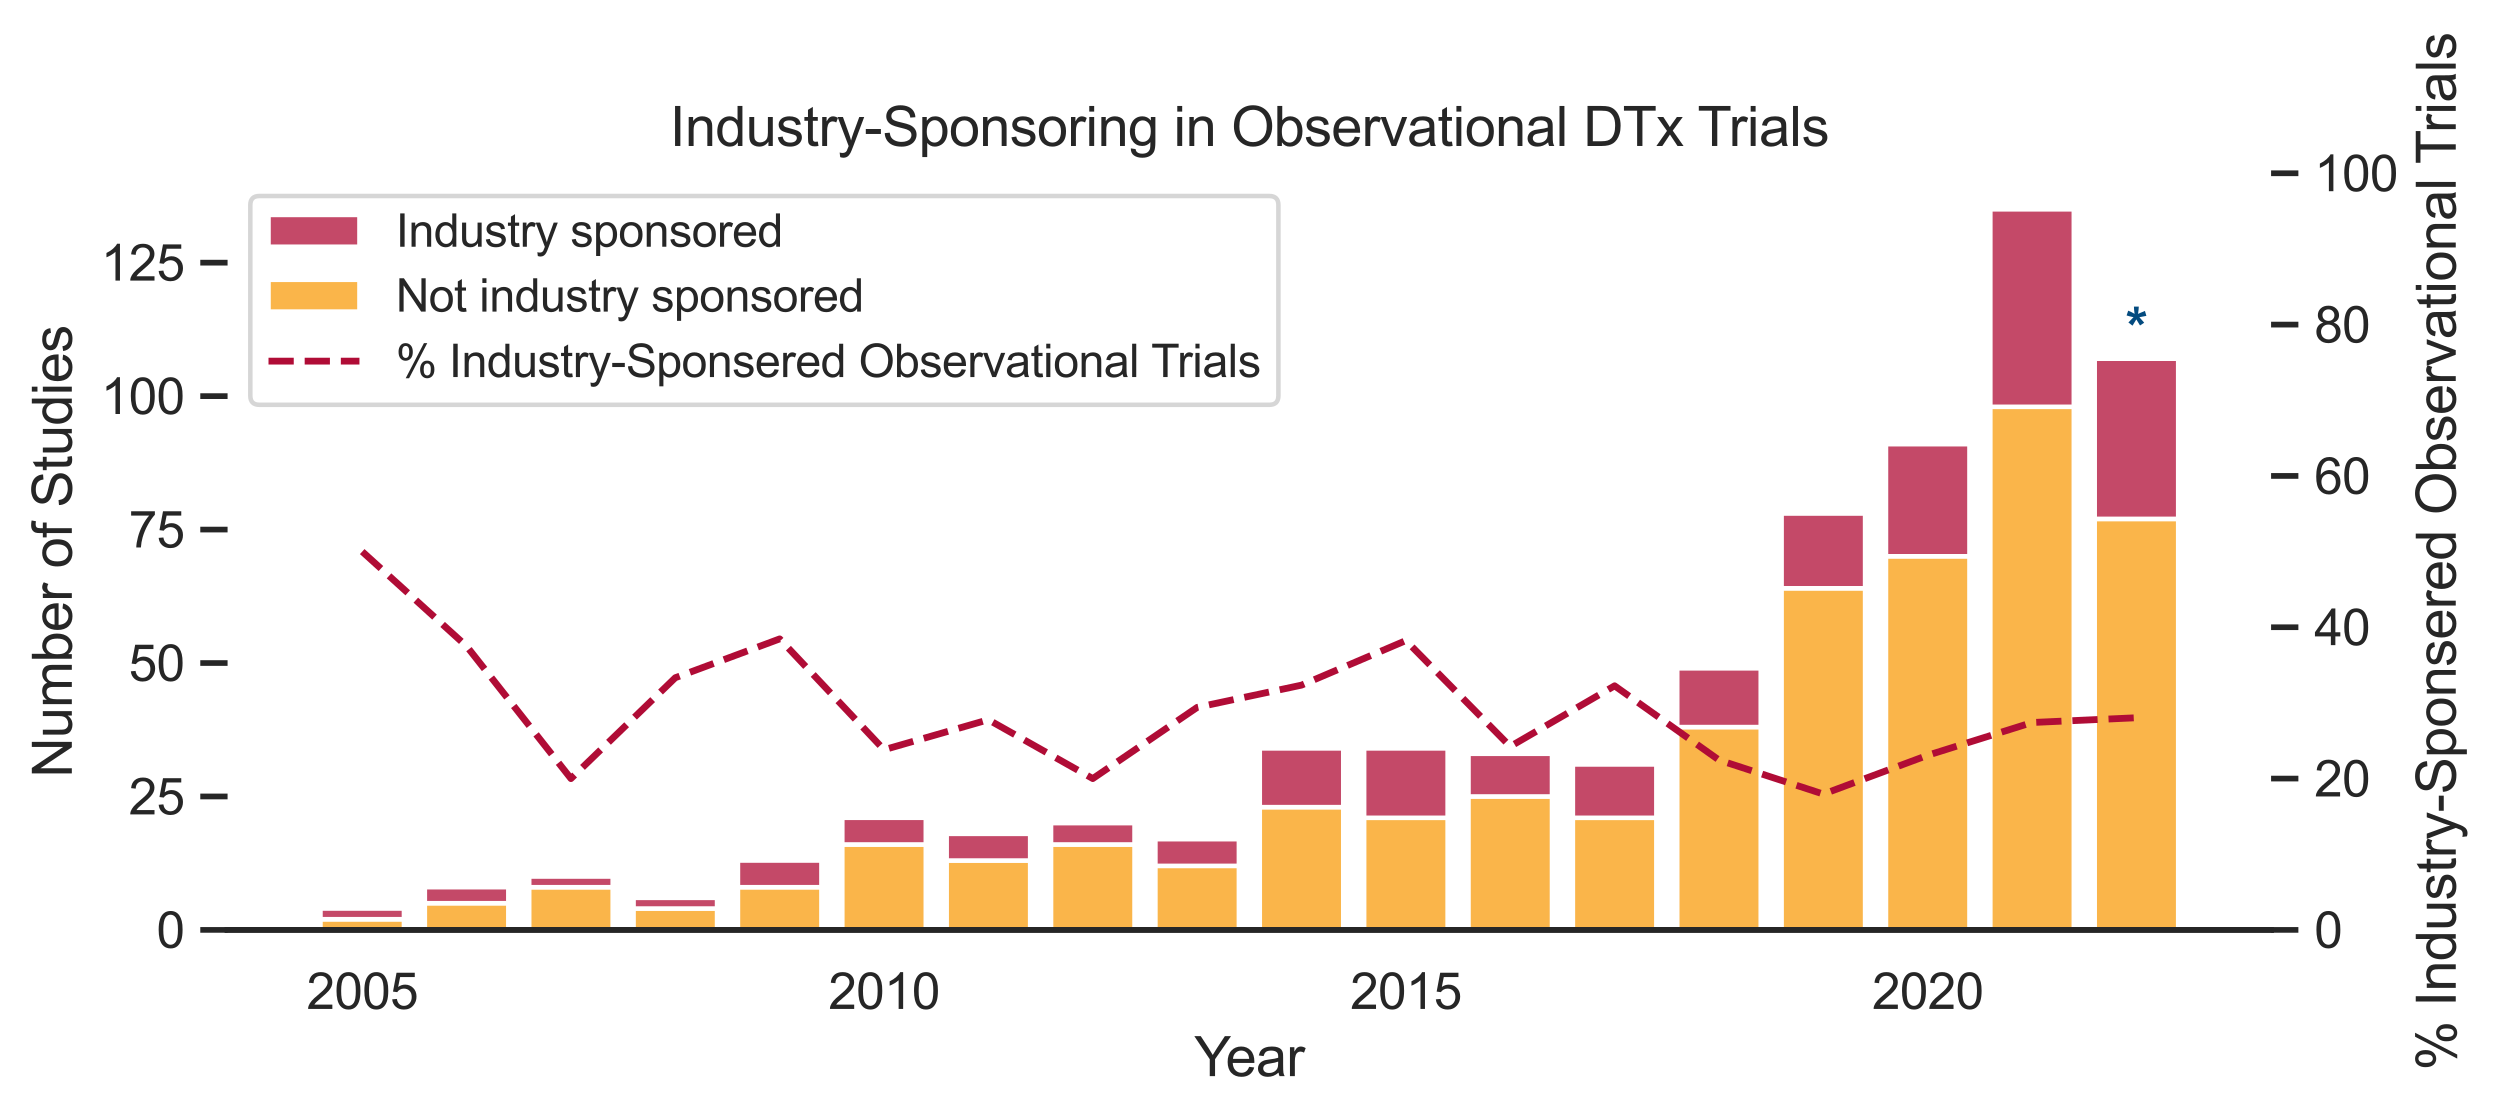 <?xml version="1.0" encoding="utf-8" standalone="no"?>
<!DOCTYPE svg PUBLIC "-//W3C//DTD SVG 1.1//EN"
  "http://www.w3.org/Graphics/SVG/1.1/DTD/svg11.dtd">
<svg xmlns:xlink="http://www.w3.org/1999/xlink" width="549.535pt" height="246.141pt" viewBox="0 0 549.535 246.141" xmlns="http://www.w3.org/2000/svg" version="1.1">
 <defs>
  <style type="text/css">*{stroke-linejoin: round; stroke-linecap: butt}</style>
 </defs>
 <g id="figure_1">
  <g id="patch_1">
   <path d="M 0 246.141 
L 549.535 246.141 
L 549.535 0 
L 0 0 
z
" style="fill: #ffffff"/>
  </g>
  <g id="axes_1">
   <g id="patch_2">
    <path d="M 50.025 204.407 
L 499.215 204.407 
L 499.215 38.087 
L 50.025 38.087 
z
" style="fill: #ffffff"/>
   </g>
   <g id="matplotlib.axis_1">
    <g id="xtick_1">
     <g id="text_1">
      <!-- 2005 -->
      <g style="fill: #262626" transform="translate(67.386 221.78)scale(0.11 -0.11)">
       <defs>
        <path id="ArialMT-32" d="M 3222 541 
L 3222 0 
L 194 0 
Q 188 203 259 391 
Q 375 700 629 1000 
Q 884 1300 1366 1694 
Q 2113 2306 2375 2664 
Q 2638 3022 2638 3341 
Q 2638 3675 2398 3904 
Q 2159 4134 1775 4134 
Q 1369 4134 1125 3890 
Q 881 3647 878 3216 
L 300 3275 
Q 359 3922 746 4261 
Q 1134 4600 1788 4600 
Q 2447 4600 2831 4234 
Q 3216 3869 3216 3328 
Q 3216 3053 3103 2787 
Q 2991 2522 2730 2228 
Q 2469 1934 1863 1422 
Q 1356 997 1212 845 
Q 1069 694 975 541 
L 3222 541 
z
" transform="scale(0.016)"/>
        <path id="ArialMT-30" d="M 266 2259 
Q 266 3072 433 3567 
Q 600 4063 929 4331 
Q 1259 4600 1759 4600 
Q 2128 4600 2406 4451 
Q 2684 4303 2865 4023 
Q 3047 3744 3150 3342 
Q 3253 2941 3253 2259 
Q 3253 1453 3087 958 
Q 2922 463 2592 192 
Q 2263 -78 1759 -78 
Q 1097 -78 719 397 
Q 266 969 266 2259 
z
M 844 2259 
Q 844 1131 1108 757 
Q 1372 384 1759 384 
Q 2147 384 2411 759 
Q 2675 1134 2675 2259 
Q 2675 3391 2411 3762 
Q 2147 4134 1753 4134 
Q 1366 4134 1134 3806 
Q 844 3388 844 2259 
z
" transform="scale(0.016)"/>
        <path id="ArialMT-35" d="M 266 1200 
L 856 1250 
Q 922 819 1161 601 
Q 1400 384 1738 384 
Q 2144 384 2425 690 
Q 2706 997 2706 1503 
Q 2706 1984 2436 2262 
Q 2166 2541 1728 2541 
Q 1456 2541 1237 2417 
Q 1019 2294 894 2097 
L 366 2166 
L 809 4519 
L 3088 4519 
L 3088 3981 
L 1259 3981 
L 1013 2750 
Q 1425 3038 1878 3038 
Q 2478 3038 2890 2622 
Q 3303 2206 3303 1553 
Q 3303 931 2941 478 
Q 2500 -78 1738 -78 
Q 1113 -78 717 272 
Q 322 622 266 1200 
z
" transform="scale(0.016)"/>
       </defs>
       <use xlink:href="#ArialMT-32"/>
       <use xlink:href="#ArialMT-30" x="55.615"/>
       <use xlink:href="#ArialMT-30" x="111.23"/>
       <use xlink:href="#ArialMT-35" x="166.846"/>
      </g>
     </g>
    </g>
    <g id="xtick_2">
     <g id="text_2">
      <!-- 2010 -->
      <g style="fill: #262626" transform="translate(182.092 221.78)scale(0.11 -0.11)">
       <defs>
        <path id="ArialMT-31" d="M 2384 0 
L 1822 0 
L 1822 3584 
Q 1619 3391 1289 3197 
Q 959 3003 697 2906 
L 697 3450 
Q 1169 3672 1522 3987 
Q 1875 4303 2022 4600 
L 2384 4600 
L 2384 0 
z
" transform="scale(0.016)"/>
       </defs>
       <use xlink:href="#ArialMT-32"/>
       <use xlink:href="#ArialMT-30" x="55.615"/>
       <use xlink:href="#ArialMT-31" x="111.23"/>
       <use xlink:href="#ArialMT-30" x="166.846"/>
      </g>
     </g>
    </g>
    <g id="xtick_3">
     <g id="text_3">
      <!-- 2015 -->
      <g style="fill: #262626" transform="translate(296.798 221.78)scale(0.11 -0.11)">
       <use xlink:href="#ArialMT-32"/>
       <use xlink:href="#ArialMT-30" x="55.615"/>
       <use xlink:href="#ArialMT-31" x="111.23"/>
       <use xlink:href="#ArialMT-35" x="166.846"/>
      </g>
     </g>
    </g>
    <g id="xtick_4">
     <g id="text_4">
      <!-- 2020 -->
      <g style="fill: #262626" transform="translate(411.505 221.78)scale(0.11 -0.11)">
       <use xlink:href="#ArialMT-32"/>
       <use xlink:href="#ArialMT-30" x="55.615"/>
       <use xlink:href="#ArialMT-32" x="111.23"/>
       <use xlink:href="#ArialMT-30" x="166.846"/>
      </g>
     </g>
    </g>
    <g id="text_5">
     <!-- Year -->
     <g style="fill: #262626" transform="translate(262.495 236.556)scale(0.12 -0.12)">
      <defs>
       <path id="ArialMT-59" d="M 1784 0 
L 1784 1941 
L 19 4581 
L 756 4581 
L 1659 3200 
Q 1909 2813 2125 2425 
Q 2331 2784 2625 3234 
L 3513 4581 
L 4219 4581 
L 2391 1941 
L 2391 0 
L 1784 0 
z
" transform="scale(0.016)"/>
       <path id="ArialMT-65" d="M 2694 1069 
L 3275 997 
Q 3138 488 2766 206 
Q 2394 -75 1816 -75 
Q 1088 -75 661 373 
Q 234 822 234 1631 
Q 234 2469 665 2931 
Q 1097 3394 1784 3394 
Q 2450 3394 2872 2941 
Q 3294 2488 3294 1666 
Q 3294 1616 3291 1516 
L 816 1516 
Q 847 969 1125 678 
Q 1403 388 1819 388 
Q 2128 388 2347 550 
Q 2566 713 2694 1069 
z
M 847 1978 
L 2700 1978 
Q 2663 2397 2488 2606 
Q 2219 2931 1791 2931 
Q 1403 2931 1139 2672 
Q 875 2413 847 1978 
z
" transform="scale(0.016)"/>
       <path id="ArialMT-61" d="M 2588 409 
Q 2275 144 1986 34 
Q 1697 -75 1366 -75 
Q 819 -75 525 192 
Q 231 459 231 875 
Q 231 1119 342 1320 
Q 453 1522 633 1644 
Q 813 1766 1038 1828 
Q 1203 1872 1538 1913 
Q 2219 1994 2541 2106 
Q 2544 2222 2544 2253 
Q 2544 2597 2384 2738 
Q 2169 2928 1744 2928 
Q 1347 2928 1158 2789 
Q 969 2650 878 2297 
L 328 2372 
Q 403 2725 575 2942 
Q 747 3159 1072 3276 
Q 1397 3394 1825 3394 
Q 2250 3394 2515 3294 
Q 2781 3194 2906 3042 
Q 3031 2891 3081 2659 
Q 3109 2516 3109 2141 
L 3109 1391 
Q 3109 606 3145 398 
Q 3181 191 3288 0 
L 2700 0 
Q 2613 175 2588 409 
z
M 2541 1666 
Q 2234 1541 1622 1453 
Q 1275 1403 1131 1340 
Q 988 1278 909 1158 
Q 831 1038 831 891 
Q 831 666 1001 516 
Q 1172 366 1500 366 
Q 1825 366 2078 508 
Q 2331 650 2450 897 
Q 2541 1088 2541 1459 
L 2541 1666 
z
" transform="scale(0.016)"/>
       <path id="ArialMT-72" d="M 416 0 
L 416 3319 
L 922 3319 
L 922 2816 
Q 1116 3169 1280 3281 
Q 1444 3394 1641 3394 
Q 1925 3394 2219 3213 
L 2025 2691 
Q 1819 2813 1613 2813 
Q 1428 2813 1281 2702 
Q 1134 2591 1072 2394 
Q 978 2094 978 1738 
L 978 0 
L 416 0 
z
" transform="scale(0.016)"/>
      </defs>
      <use xlink:href="#ArialMT-59"/>
      <use xlink:href="#ArialMT-65" x="57.574"/>
      <use xlink:href="#ArialMT-61" x="113.189"/>
      <use xlink:href="#ArialMT-72" x="168.805"/>
     </g>
    </g>
   </g>
   <g id="matplotlib.axis_2">
    <g id="ytick_1">
     <g id="line2d_1">
      <defs>
       <path id="m8c91e33267" d="M 0 0 
L -6 0 
" style="stroke: #262626; stroke-width: 1.25"/>
      </defs>
      <g>
       <use xlink:href="#m8c91e33267" x="50.025" y="204.407" style="fill: #262626; stroke: #262626; stroke-width: 1.25"/>
      </g>
     </g>
     <g id="text_6">
      <!-- 0 -->
      <g style="fill: #262626" transform="translate(34.408 208.344)scale(0.11 -0.11)">
       <use xlink:href="#ArialMT-30"/>
      </g>
     </g>
    </g>
    <g id="ytick_2">
     <g id="line2d_2">
      <g>
       <use xlink:href="#m8c91e33267" x="50.025" y="175.074" style="fill: #262626; stroke: #262626; stroke-width: 1.25"/>
      </g>
     </g>
     <g id="text_7">
      <!-- 25 -->
      <g style="fill: #262626" transform="translate(28.291 179.01)scale(0.11 -0.11)">
       <use xlink:href="#ArialMT-32"/>
       <use xlink:href="#ArialMT-35" x="55.615"/>
      </g>
     </g>
    </g>
    <g id="ytick_3">
     <g id="line2d_3">
      <g>
       <use xlink:href="#m8c91e33267" x="50.025" y="145.74" style="fill: #262626; stroke: #262626; stroke-width: 1.25"/>
      </g>
     </g>
     <g id="text_8">
      <!-- 50 -->
      <g style="fill: #262626" transform="translate(28.291 149.677)scale(0.11 -0.11)">
       <use xlink:href="#ArialMT-35"/>
       <use xlink:href="#ArialMT-30" x="55.615"/>
      </g>
     </g>
    </g>
    <g id="ytick_4">
     <g id="line2d_4">
      <g>
       <use xlink:href="#m8c91e33267" x="50.025" y="116.407" style="fill: #262626; stroke: #262626; stroke-width: 1.25"/>
      </g>
     </g>
     <g id="text_9">
      <!-- 75 -->
      <g style="fill: #262626" transform="translate(28.291 120.344)scale(0.11 -0.11)">
       <defs>
        <path id="ArialMT-37" d="M 303 3981 
L 303 4522 
L 3269 4522 
L 3269 4084 
Q 2831 3619 2401 2847 
Q 1972 2075 1738 1259 
Q 1569 684 1522 0 
L 944 0 
Q 953 541 1156 1306 
Q 1359 2072 1739 2783 
Q 2119 3494 2547 3981 
L 303 3981 
z
" transform="scale(0.016)"/>
       </defs>
       <use xlink:href="#ArialMT-37"/>
       <use xlink:href="#ArialMT-35" x="55.615"/>
      </g>
     </g>
    </g>
    <g id="ytick_5">
     <g id="line2d_5">
      <g>
       <use xlink:href="#m8c91e33267" x="50.025" y="87.074" style="fill: #262626; stroke: #262626; stroke-width: 1.25"/>
      </g>
     </g>
     <g id="text_10">
      <!-- 100 -->
      <g style="fill: #262626" transform="translate(22.174 91.01)scale(0.11 -0.11)">
       <use xlink:href="#ArialMT-31"/>
       <use xlink:href="#ArialMT-30" x="55.615"/>
       <use xlink:href="#ArialMT-30" x="111.23"/>
      </g>
     </g>
    </g>
    <g id="ytick_6">
     <g id="line2d_6">
      <g>
       <use xlink:href="#m8c91e33267" x="50.025" y="57.74" style="fill: #262626; stroke: #262626; stroke-width: 1.25"/>
      </g>
     </g>
     <g id="text_11">
      <!-- 125 -->
      <g style="fill: #262626" transform="translate(22.174 61.677)scale(0.11 -0.11)">
       <use xlink:href="#ArialMT-31"/>
       <use xlink:href="#ArialMT-32" x="55.615"/>
       <use xlink:href="#ArialMT-35" x="111.23"/>
      </g>
     </g>
    </g>
    <g id="text_12">
     <!-- Number of Studies -->
     <g style="fill: #262626" transform="translate(15.789 170.934)rotate(-90)scale(0.12 -0.12)">
      <defs>
       <path id="ArialMT-4e" d="M 488 0 
L 488 4581 
L 1109 4581 
L 3516 984 
L 3516 4581 
L 4097 4581 
L 4097 0 
L 3475 0 
L 1069 3600 
L 1069 0 
L 488 0 
z
" transform="scale(0.016)"/>
       <path id="ArialMT-75" d="M 2597 0 
L 2597 488 
Q 2209 -75 1544 -75 
Q 1250 -75 995 37 
Q 741 150 617 320 
Q 494 491 444 738 
Q 409 903 409 1263 
L 409 3319 
L 972 3319 
L 972 1478 
Q 972 1038 1006 884 
Q 1059 663 1231 536 
Q 1403 409 1656 409 
Q 1909 409 2131 539 
Q 2353 669 2445 892 
Q 2538 1116 2538 1541 
L 2538 3319 
L 3100 3319 
L 3100 0 
L 2597 0 
z
" transform="scale(0.016)"/>
       <path id="ArialMT-6d" d="M 422 0 
L 422 3319 
L 925 3319 
L 925 2853 
Q 1081 3097 1340 3245 
Q 1600 3394 1931 3394 
Q 2300 3394 2536 3241 
Q 2772 3088 2869 2813 
Q 3263 3394 3894 3394 
Q 4388 3394 4653 3120 
Q 4919 2847 4919 2278 
L 4919 0 
L 4359 0 
L 4359 2091 
Q 4359 2428 4304 2576 
Q 4250 2725 4106 2815 
Q 3963 2906 3769 2906 
Q 3419 2906 3187 2673 
Q 2956 2441 2956 1928 
L 2956 0 
L 2394 0 
L 2394 2156 
Q 2394 2531 2256 2718 
Q 2119 2906 1806 2906 
Q 1569 2906 1367 2781 
Q 1166 2656 1075 2415 
Q 984 2175 984 1722 
L 984 0 
L 422 0 
z
" transform="scale(0.016)"/>
       <path id="ArialMT-62" d="M 941 0 
L 419 0 
L 419 4581 
L 981 4581 
L 981 2947 
Q 1338 3394 1891 3394 
Q 2197 3394 2470 3270 
Q 2744 3147 2920 2923 
Q 3097 2700 3197 2384 
Q 3297 2069 3297 1709 
Q 3297 856 2875 390 
Q 2453 -75 1863 -75 
Q 1275 -75 941 416 
L 941 0 
z
M 934 1684 
Q 934 1088 1097 822 
Q 1363 388 1816 388 
Q 2184 388 2453 708 
Q 2722 1028 2722 1663 
Q 2722 2313 2464 2622 
Q 2206 2931 1841 2931 
Q 1472 2931 1203 2611 
Q 934 2291 934 1684 
z
" transform="scale(0.016)"/>
       <path id="ArialMT-20" transform="scale(0.016)"/>
       <path id="ArialMT-6f" d="M 213 1659 
Q 213 2581 725 3025 
Q 1153 3394 1769 3394 
Q 2453 3394 2887 2945 
Q 3322 2497 3322 1706 
Q 3322 1066 3130 698 
Q 2938 331 2570 128 
Q 2203 -75 1769 -75 
Q 1072 -75 642 372 
Q 213 819 213 1659 
z
M 791 1659 
Q 791 1022 1069 705 
Q 1347 388 1769 388 
Q 2188 388 2466 706 
Q 2744 1025 2744 1678 
Q 2744 2294 2464 2611 
Q 2184 2928 1769 2928 
Q 1347 2928 1069 2612 
Q 791 2297 791 1659 
z
" transform="scale(0.016)"/>
       <path id="ArialMT-66" d="M 556 0 
L 556 2881 
L 59 2881 
L 59 3319 
L 556 3319 
L 556 3672 
Q 556 4006 616 4169 
Q 697 4388 901 4523 
Q 1106 4659 1475 4659 
Q 1713 4659 2000 4603 
L 1916 4113 
Q 1741 4144 1584 4144 
Q 1328 4144 1222 4034 
Q 1116 3925 1116 3625 
L 1116 3319 
L 1763 3319 
L 1763 2881 
L 1116 2881 
L 1116 0 
L 556 0 
z
" transform="scale(0.016)"/>
       <path id="ArialMT-53" d="M 288 1472 
L 859 1522 
Q 900 1178 1048 958 
Q 1197 738 1509 602 
Q 1822 466 2213 466 
Q 2559 466 2825 569 
Q 3091 672 3220 851 
Q 3350 1031 3350 1244 
Q 3350 1459 3225 1620 
Q 3100 1781 2813 1891 
Q 2628 1963 1997 2114 
Q 1366 2266 1113 2400 
Q 784 2572 623 2826 
Q 463 3081 463 3397 
Q 463 3744 659 4045 
Q 856 4347 1234 4503 
Q 1613 4659 2075 4659 
Q 2584 4659 2973 4495 
Q 3363 4331 3572 4012 
Q 3781 3694 3797 3291 
L 3216 3247 
Q 3169 3681 2898 3903 
Q 2628 4125 2100 4125 
Q 1550 4125 1298 3923 
Q 1047 3722 1047 3438 
Q 1047 3191 1225 3031 
Q 1400 2872 2139 2705 
Q 2878 2538 3153 2413 
Q 3553 2228 3743 1945 
Q 3934 1663 3934 1294 
Q 3934 928 3725 604 
Q 3516 281 3123 101 
Q 2731 -78 2241 -78 
Q 1619 -78 1198 103 
Q 778 284 539 648 
Q 300 1013 288 1472 
z
" transform="scale(0.016)"/>
       <path id="ArialMT-74" d="M 1650 503 
L 1731 6 
Q 1494 -44 1306 -44 
Q 1000 -44 831 53 
Q 663 150 594 308 
Q 525 466 525 972 
L 525 2881 
L 113 2881 
L 113 3319 
L 525 3319 
L 525 4141 
L 1084 4478 
L 1084 3319 
L 1650 3319 
L 1650 2881 
L 1084 2881 
L 1084 941 
Q 1084 700 1114 631 
Q 1144 563 1211 522 
Q 1278 481 1403 481 
Q 1497 481 1650 503 
z
" transform="scale(0.016)"/>
       <path id="ArialMT-64" d="M 2575 0 
L 2575 419 
Q 2259 -75 1647 -75 
Q 1250 -75 917 144 
Q 584 363 401 755 
Q 219 1147 219 1656 
Q 219 2153 384 2558 
Q 550 2963 881 3178 
Q 1213 3394 1622 3394 
Q 1922 3394 2156 3267 
Q 2391 3141 2538 2938 
L 2538 4581 
L 3097 4581 
L 3097 0 
L 2575 0 
z
M 797 1656 
Q 797 1019 1065 703 
Q 1334 388 1700 388 
Q 2069 388 2326 689 
Q 2584 991 2584 1609 
Q 2584 2291 2321 2609 
Q 2059 2928 1675 2928 
Q 1300 2928 1048 2622 
Q 797 2316 797 1656 
z
" transform="scale(0.016)"/>
       <path id="ArialMT-69" d="M 425 3934 
L 425 4581 
L 988 4581 
L 988 3934 
L 425 3934 
z
M 425 0 
L 425 3319 
L 988 3319 
L 988 0 
L 425 0 
z
" transform="scale(0.016)"/>
       <path id="ArialMT-73" d="M 197 991 
L 753 1078 
Q 800 744 1014 566 
Q 1228 388 1613 388 
Q 2000 388 2187 545 
Q 2375 703 2375 916 
Q 2375 1106 2209 1216 
Q 2094 1291 1634 1406 
Q 1016 1563 777 1677 
Q 538 1791 414 1992 
Q 291 2194 291 2438 
Q 291 2659 392 2848 
Q 494 3038 669 3163 
Q 800 3259 1026 3326 
Q 1253 3394 1513 3394 
Q 1903 3394 2198 3281 
Q 2494 3169 2634 2976 
Q 2775 2784 2828 2463 
L 2278 2388 
Q 2241 2644 2061 2787 
Q 1881 2931 1553 2931 
Q 1166 2931 1000 2803 
Q 834 2675 834 2503 
Q 834 2394 903 2306 
Q 972 2216 1119 2156 
Q 1203 2125 1616 2013 
Q 2213 1853 2448 1751 
Q 2684 1650 2818 1456 
Q 2953 1263 2953 975 
Q 2953 694 2789 445 
Q 2625 197 2315 61 
Q 2006 -75 1616 -75 
Q 969 -75 630 194 
Q 291 463 197 991 
z
" transform="scale(0.016)"/>
      </defs>
      <use xlink:href="#ArialMT-4e"/>
      <use xlink:href="#ArialMT-75" x="72.217"/>
      <use xlink:href="#ArialMT-6d" x="127.832"/>
      <use xlink:href="#ArialMT-62" x="211.133"/>
      <use xlink:href="#ArialMT-65" x="266.748"/>
      <use xlink:href="#ArialMT-72" x="322.363"/>
      <use xlink:href="#ArialMT-20" x="355.664"/>
      <use xlink:href="#ArialMT-6f" x="383.447"/>
      <use xlink:href="#ArialMT-66" x="439.062"/>
      <use xlink:href="#ArialMT-20" x="466.846"/>
      <use xlink:href="#ArialMT-53" x="494.629"/>
      <use xlink:href="#ArialMT-74" x="561.328"/>
      <use xlink:href="#ArialMT-75" x="589.111"/>
      <use xlink:href="#ArialMT-64" x="644.727"/>
      <use xlink:href="#ArialMT-69" x="700.342"/>
      <use xlink:href="#ArialMT-65" x="722.559"/>
      <use xlink:href="#ArialMT-73" x="778.174"/>
     </g>
    </g>
   </g>
   <g id="patch_3">
    <path d="M 70.443 204.407 
L 88.796 204.407 
L 88.796 202.06 
L 70.443 202.06 
z
" clip-path="url(#pe05dbc0db7)" style="fill: #f89c0e; fill-opacity: 0.75; stroke: #ffffff; stroke-linejoin: miter"/>
   </g>
   <g id="patch_4">
    <path d="M 93.384 204.407 
L 111.737 204.407 
L 111.737 198.54 
L 93.384 198.54 
z
" clip-path="url(#pe05dbc0db7)" style="fill: #f89c0e; fill-opacity: 0.75; stroke: #ffffff; stroke-linejoin: miter"/>
   </g>
   <g id="patch_5">
    <path d="M 116.326 204.407 
L 134.679 204.407 
L 134.679 195.02 
L 116.326 195.02 
z
" clip-path="url(#pe05dbc0db7)" style="fill: #f89c0e; fill-opacity: 0.75; stroke: #ffffff; stroke-linejoin: miter"/>
   </g>
   <g id="patch_6">
    <path d="M 139.267 204.407 
L 157.62 204.407 
L 157.62 199.714 
L 139.267 199.714 
z
" clip-path="url(#pe05dbc0db7)" style="fill: #f89c0e; fill-opacity: 0.75; stroke: #ffffff; stroke-linejoin: miter"/>
   </g>
   <g id="patch_7">
    <path d="M 162.208 204.407 
L 180.561 204.407 
L 180.561 195.02 
L 162.208 195.02 
z
" clip-path="url(#pe05dbc0db7)" style="fill: #f89c0e; fill-opacity: 0.75; stroke: #ffffff; stroke-linejoin: miter"/>
   </g>
   <g id="patch_8">
    <path d="M 185.15 204.407 
L 203.503 204.407 
L 203.503 185.634 
L 185.15 185.634 
z
" clip-path="url(#pe05dbc0db7)" style="fill: #f89c0e; fill-opacity: 0.75; stroke: #ffffff; stroke-linejoin: miter"/>
   </g>
   <g id="patch_9">
    <path d="M 208.091 204.407 
L 226.444 204.407 
L 226.444 189.154 
L 208.091 189.154 
z
" clip-path="url(#pe05dbc0db7)" style="fill: #f89c0e; fill-opacity: 0.75; stroke: #ffffff; stroke-linejoin: miter"/>
   </g>
   <g id="patch_10">
    <path d="M 231.032 204.407 
L 249.385 204.407 
L 249.385 185.634 
L 231.032 185.634 
z
" clip-path="url(#pe05dbc0db7)" style="fill: #f89c0e; fill-opacity: 0.75; stroke: #ffffff; stroke-linejoin: miter"/>
   </g>
   <g id="patch_11">
    <path d="M 253.973 204.407 
L 272.326 204.407 
L 272.326 190.327 
L 253.973 190.327 
z
" clip-path="url(#pe05dbc0db7)" style="fill: #f89c0e; fill-opacity: 0.75; stroke: #ffffff; stroke-linejoin: miter"/>
   </g>
   <g id="patch_12">
    <path d="M 276.915 204.407 
L 295.268 204.407 
L 295.268 177.42 
L 276.915 177.42 
z
" clip-path="url(#pe05dbc0db7)" style="fill: #f89c0e; fill-opacity: 0.75; stroke: #ffffff; stroke-linejoin: miter"/>
   </g>
   <g id="patch_13">
    <path d="M 299.856 204.407 
L 318.209 204.407 
L 318.209 179.767 
L 299.856 179.767 
z
" clip-path="url(#pe05dbc0db7)" style="fill: #f89c0e; fill-opacity: 0.75; stroke: #ffffff; stroke-linejoin: miter"/>
   </g>
   <g id="patch_14">
    <path d="M 322.797 204.407 
L 341.15 204.407 
L 341.15 175.074 
L 322.797 175.074 
z
" clip-path="url(#pe05dbc0db7)" style="fill: #f89c0e; fill-opacity: 0.75; stroke: #ffffff; stroke-linejoin: miter"/>
   </g>
   <g id="patch_15">
    <path d="M 345.738 204.407 
L 364.091 204.407 
L 364.091 179.767 
L 345.738 179.767 
z
" clip-path="url(#pe05dbc0db7)" style="fill: #f89c0e; fill-opacity: 0.75; stroke: #ffffff; stroke-linejoin: miter"/>
   </g>
   <g id="patch_16">
    <path d="M 368.68 204.407 
L 387.033 204.407 
L 387.033 159.82 
L 368.68 159.82 
z
" clip-path="url(#pe05dbc0db7)" style="fill: #f89c0e; fill-opacity: 0.75; stroke: #ffffff; stroke-linejoin: miter"/>
   </g>
   <g id="patch_17">
    <path d="M 391.621 204.407 
L 409.974 204.407 
L 409.974 129.314 
L 391.621 129.314 
z
" clip-path="url(#pe05dbc0db7)" style="fill: #f89c0e; fill-opacity: 0.75; stroke: #ffffff; stroke-linejoin: miter"/>
   </g>
   <g id="patch_18">
    <path d="M 414.562 204.407 
L 432.915 204.407 
L 432.915 122.274 
L 414.562 122.274 
z
" clip-path="url(#pe05dbc0db7)" style="fill: #f89c0e; fill-opacity: 0.75; stroke: #ffffff; stroke-linejoin: miter"/>
   </g>
   <g id="patch_19">
    <path d="M 437.503 204.407 
L 455.856 204.407 
L 455.856 89.42 
L 437.503 89.42 
z
" clip-path="url(#pe05dbc0db7)" style="fill: #f89c0e; fill-opacity: 0.75; stroke: #ffffff; stroke-linejoin: miter"/>
   </g>
   <g id="patch_20">
    <path d="M 460.445 204.407 
L 478.798 204.407 
L 478.798 114.06 
L 460.445 114.06 
z
" clip-path="url(#pe05dbc0db7)" style="fill: #f89c0e; fill-opacity: 0.75; stroke: #ffffff; stroke-linejoin: miter"/>
   </g>
   <g id="patch_21">
    <path d="M 70.443 202.06 
L 88.796 202.06 
L 88.796 199.714 
L 70.443 199.714 
z
" clip-path="url(#pe05dbc0db7)" style="fill: #b00c36; fill-opacity: 0.75; stroke: #ffffff; stroke-linejoin: miter"/>
   </g>
   <g id="patch_22">
    <path d="M 93.384 198.54 
L 111.737 198.54 
L 111.737 195.02 
L 93.384 195.02 
z
" clip-path="url(#pe05dbc0db7)" style="fill: #b00c36; fill-opacity: 0.75; stroke: #ffffff; stroke-linejoin: miter"/>
   </g>
   <g id="patch_23">
    <path d="M 116.326 195.02 
L 134.679 195.02 
L 134.679 192.674 
L 116.326 192.674 
z
" clip-path="url(#pe05dbc0db7)" style="fill: #b00c36; fill-opacity: 0.75; stroke: #ffffff; stroke-linejoin: miter"/>
   </g>
   <g id="patch_24">
    <path d="M 139.267 199.714 
L 157.62 199.714 
L 157.62 197.367 
L 139.267 197.367 
z
" clip-path="url(#pe05dbc0db7)" style="fill: #b00c36; fill-opacity: 0.75; stroke: #ffffff; stroke-linejoin: miter"/>
   </g>
   <g id="patch_25">
    <path d="M 162.208 195.02 
L 180.561 195.02 
L 180.561 189.154 
L 162.208 189.154 
z
" clip-path="url(#pe05dbc0db7)" style="fill: #b00c36; fill-opacity: 0.75; stroke: #ffffff; stroke-linejoin: miter"/>
   </g>
   <g id="patch_26">
    <path d="M 185.15 185.634 
L 203.503 185.634 
L 203.503 179.767 
L 185.15 179.767 
z
" clip-path="url(#pe05dbc0db7)" style="fill: #b00c36; fill-opacity: 0.75; stroke: #ffffff; stroke-linejoin: miter"/>
   </g>
   <g id="patch_27">
    <path d="M 208.091 189.154 
L 226.444 189.154 
L 226.444 183.287 
L 208.091 183.287 
z
" clip-path="url(#pe05dbc0db7)" style="fill: #b00c36; fill-opacity: 0.75; stroke: #ffffff; stroke-linejoin: miter"/>
   </g>
   <g id="patch_28">
    <path d="M 231.032 185.634 
L 249.385 185.634 
L 249.385 180.94 
L 231.032 180.94 
z
" clip-path="url(#pe05dbc0db7)" style="fill: #b00c36; fill-opacity: 0.75; stroke: #ffffff; stroke-linejoin: miter"/>
   </g>
   <g id="patch_29">
    <path d="M 253.973 190.327 
L 272.326 190.327 
L 272.326 184.46 
L 253.973 184.46 
z
" clip-path="url(#pe05dbc0db7)" style="fill: #b00c36; fill-opacity: 0.75; stroke: #ffffff; stroke-linejoin: miter"/>
   </g>
   <g id="patch_30">
    <path d="M 276.915 177.42 
L 295.268 177.42 
L 295.268 164.514 
L 276.915 164.514 
z
" clip-path="url(#pe05dbc0db7)" style="fill: #b00c36; fill-opacity: 0.75; stroke: #ffffff; stroke-linejoin: miter"/>
   </g>
   <g id="patch_31">
    <path d="M 299.856 179.767 
L 318.209 179.767 
L 318.209 164.514 
L 299.856 164.514 
z
" clip-path="url(#pe05dbc0db7)" style="fill: #b00c36; fill-opacity: 0.75; stroke: #ffffff; stroke-linejoin: miter"/>
   </g>
   <g id="patch_32">
    <path d="M 322.797 175.074 
L 341.15 175.074 
L 341.15 165.687 
L 322.797 165.687 
z
" clip-path="url(#pe05dbc0db7)" style="fill: #b00c36; fill-opacity: 0.75; stroke: #ffffff; stroke-linejoin: miter"/>
   </g>
   <g id="patch_33">
    <path d="M 345.738 179.767 
L 364.091 179.767 
L 364.091 168.034 
L 345.738 168.034 
z
" clip-path="url(#pe05dbc0db7)" style="fill: #b00c36; fill-opacity: 0.75; stroke: #ffffff; stroke-linejoin: miter"/>
   </g>
   <g id="patch_34">
    <path d="M 368.68 159.82 
L 387.033 159.82 
L 387.033 146.914 
L 368.68 146.914 
z
" clip-path="url(#pe05dbc0db7)" style="fill: #b00c36; fill-opacity: 0.75; stroke: #ffffff; stroke-linejoin: miter"/>
   </g>
   <g id="patch_35">
    <path d="M 391.621 129.314 
L 409.974 129.314 
L 409.974 112.887 
L 391.621 112.887 
z
" clip-path="url(#pe05dbc0db7)" style="fill: #b00c36; fill-opacity: 0.75; stroke: #ffffff; stroke-linejoin: miter"/>
   </g>
   <g id="patch_36">
    <path d="M 414.562 122.274 
L 432.915 122.274 
L 432.915 97.634 
L 414.562 97.634 
z
" clip-path="url(#pe05dbc0db7)" style="fill: #b00c36; fill-opacity: 0.75; stroke: #ffffff; stroke-linejoin: miter"/>
   </g>
   <g id="patch_37">
    <path d="M 437.503 89.42 
L 455.856 89.42 
L 455.856 46.007 
L 437.503 46.007 
z
" clip-path="url(#pe05dbc0db7)" style="fill: #b00c36; fill-opacity: 0.75; stroke: #ffffff; stroke-linejoin: miter"/>
   </g>
   <g id="patch_38">
    <path d="M 460.445 114.06 
L 478.798 114.06 
L 478.798 78.86 
L 460.445 78.86 
z
" clip-path="url(#pe05dbc0db7)" style="fill: #b00c36; fill-opacity: 0.75; stroke: #ffffff; stroke-linejoin: miter"/>
   </g>
   <g id="patch_39">
    <path d="M 50.025 204.407 
L 499.215 204.407 
" style="fill: none; stroke: #262626; stroke-width: 1.25; stroke-linejoin: miter; stroke-linecap: square"/>
   </g>
  </g>
  <g id="axes_2">
   <g id="matplotlib.axis_3">
    <g id="ytick_7">
     <g id="line2d_7">
      <defs>
       <path id="mf78b24b360" d="M 0 0 
L 6 0 
" style="stroke: #262626; stroke-width: 1.25"/>
      </defs>
      <g>
       <use xlink:href="#mf78b24b360" x="499.215" y="204.407" style="fill: #262626; stroke: #262626; stroke-width: 1.25"/>
      </g>
     </g>
     <g id="text_13">
      <!-- 0 -->
      <g style="fill: #262626" transform="translate(508.715 208.344)scale(0.11 -0.11)">
       <use xlink:href="#ArialMT-30"/>
      </g>
     </g>
    </g>
    <g id="ytick_8">
     <g id="line2d_8">
      <g>
       <use xlink:href="#mf78b24b360" x="499.215" y="171.143" style="fill: #262626; stroke: #262626; stroke-width: 1.25"/>
      </g>
     </g>
     <g id="text_14">
      <!-- 20 -->
      <g style="fill: #262626" transform="translate(508.715 175.08)scale(0.11 -0.11)">
       <use xlink:href="#ArialMT-32"/>
       <use xlink:href="#ArialMT-30" x="55.615"/>
      </g>
     </g>
    </g>
    <g id="ytick_9">
     <g id="line2d_9">
      <g>
       <use xlink:href="#mf78b24b360" x="499.215" y="137.879" style="fill: #262626; stroke: #262626; stroke-width: 1.25"/>
      </g>
     </g>
     <g id="text_15">
      <!-- 40 -->
      <g style="fill: #262626" transform="translate(508.715 141.816)scale(0.11 -0.11)">
       <defs>
        <path id="ArialMT-34" d="M 2069 0 
L 2069 1097 
L 81 1097 
L 81 1613 
L 2172 4581 
L 2631 4581 
L 2631 1613 
L 3250 1613 
L 3250 1097 
L 2631 1097 
L 2631 0 
L 2069 0 
z
M 2069 1613 
L 2069 3678 
L 634 1613 
L 2069 1613 
z
" transform="scale(0.016)"/>
       </defs>
       <use xlink:href="#ArialMT-34"/>
       <use xlink:href="#ArialMT-30" x="55.615"/>
      </g>
     </g>
    </g>
    <g id="ytick_10">
     <g id="line2d_10">
      <g>
       <use xlink:href="#mf78b24b360" x="499.215" y="104.615" style="fill: #262626; stroke: #262626; stroke-width: 1.25"/>
      </g>
     </g>
     <g id="text_16">
      <!-- 60 -->
      <g style="fill: #262626" transform="translate(508.715 108.552)scale(0.11 -0.11)">
       <defs>
        <path id="ArialMT-36" d="M 3184 3459 
L 2625 3416 
Q 2550 3747 2413 3897 
Q 2184 4138 1850 4138 
Q 1581 4138 1378 3988 
Q 1113 3794 959 3422 
Q 806 3050 800 2363 
Q 1003 2672 1297 2822 
Q 1591 2972 1913 2972 
Q 2475 2972 2870 2558 
Q 3266 2144 3266 1488 
Q 3266 1056 3080 686 
Q 2894 316 2569 119 
Q 2244 -78 1831 -78 
Q 1128 -78 684 439 
Q 241 956 241 2144 
Q 241 3472 731 4075 
Q 1159 4600 1884 4600 
Q 2425 4600 2770 4297 
Q 3116 3994 3184 3459 
z
M 888 1484 
Q 888 1194 1011 928 
Q 1134 663 1356 523 
Q 1578 384 1822 384 
Q 2178 384 2434 671 
Q 2691 959 2691 1453 
Q 2691 1928 2437 2201 
Q 2184 2475 1800 2475 
Q 1419 2475 1153 2201 
Q 888 1928 888 1484 
z
" transform="scale(0.016)"/>
       </defs>
       <use xlink:href="#ArialMT-36"/>
       <use xlink:href="#ArialMT-30" x="55.615"/>
      </g>
     </g>
    </g>
    <g id="ytick_11">
     <g id="line2d_11">
      <g>
       <use xlink:href="#mf78b24b360" x="499.215" y="71.351" style="fill: #262626; stroke: #262626; stroke-width: 1.25"/>
      </g>
     </g>
     <g id="text_17">
      <!-- 80 -->
      <g style="fill: #262626" transform="translate(508.715 75.288)scale(0.11 -0.11)">
       <defs>
        <path id="ArialMT-38" d="M 1131 2484 
Q 781 2613 612 2850 
Q 444 3088 444 3419 
Q 444 3919 803 4259 
Q 1163 4600 1759 4600 
Q 2359 4600 2725 4251 
Q 3091 3903 3091 3403 
Q 3091 3084 2923 2848 
Q 2756 2613 2416 2484 
Q 2838 2347 3058 2040 
Q 3278 1734 3278 1309 
Q 3278 722 2862 322 
Q 2447 -78 1769 -78 
Q 1091 -78 675 323 
Q 259 725 259 1325 
Q 259 1772 486 2073 
Q 713 2375 1131 2484 
z
M 1019 3438 
Q 1019 3113 1228 2906 
Q 1438 2700 1772 2700 
Q 2097 2700 2305 2904 
Q 2513 3109 2513 3406 
Q 2513 3716 2298 3927 
Q 2084 4138 1766 4138 
Q 1444 4138 1231 3931 
Q 1019 3725 1019 3438 
z
M 838 1322 
Q 838 1081 952 856 
Q 1066 631 1291 507 
Q 1516 384 1775 384 
Q 2178 384 2440 643 
Q 2703 903 2703 1303 
Q 2703 1709 2433 1975 
Q 2163 2241 1756 2241 
Q 1359 2241 1098 1978 
Q 838 1716 838 1322 
z
" transform="scale(0.016)"/>
       </defs>
       <use xlink:href="#ArialMT-38"/>
       <use xlink:href="#ArialMT-30" x="55.615"/>
      </g>
     </g>
    </g>
    <g id="ytick_12">
     <g id="line2d_12">
      <g>
       <use xlink:href="#mf78b24b360" x="499.215" y="38.087" style="fill: #262626; stroke: #262626; stroke-width: 1.25"/>
      </g>
     </g>
     <g id="text_18">
      <!-- 100 -->
      <g style="fill: #262626" transform="translate(508.715 42.024)scale(0.11 -0.11)">
       <use xlink:href="#ArialMT-31"/>
       <use xlink:href="#ArialMT-30" x="55.615"/>
       <use xlink:href="#ArialMT-30" x="111.23"/>
      </g>
     </g>
    </g>
    <g id="text_19">
     <!-- % Industry-Sponsered Observational Trials -->
     <g style="fill: #262626" transform="translate(539.81 235.294)rotate(-90)scale(0.12 -0.12)">
      <defs>
       <path id="ArialMT-25" d="M 372 3481 
Q 372 3972 619 4315 
Q 866 4659 1334 4659 
Q 1766 4659 2048 4351 
Q 2331 4044 2331 3447 
Q 2331 2866 2045 2552 
Q 1759 2238 1341 2238 
Q 925 2238 648 2547 
Q 372 2856 372 3481 
z
M 1350 4272 
Q 1141 4272 1002 4090 
Q 863 3909 863 3425 
Q 863 2984 1003 2804 
Q 1144 2625 1350 2625 
Q 1563 2625 1702 2806 
Q 1841 2988 1841 3469 
Q 1841 3913 1700 4092 
Q 1559 4272 1350 4272 
z
M 1353 -169 
L 3859 4659 
L 4316 4659 
L 1819 -169 
L 1353 -169 
z
M 3334 1075 
Q 3334 1569 3581 1911 
Q 3828 2253 4300 2253 
Q 4731 2253 5014 1945 
Q 5297 1638 5297 1041 
Q 5297 459 5011 145 
Q 4725 -169 4303 -169 
Q 3888 -169 3611 142 
Q 3334 453 3334 1075 
z
M 4316 1866 
Q 4103 1866 3964 1684 
Q 3825 1503 3825 1019 
Q 3825 581 3965 400 
Q 4106 219 4313 219 
Q 4528 219 4667 400 
Q 4806 581 4806 1063 
Q 4806 1506 4665 1686 
Q 4525 1866 4316 1866 
z
" transform="scale(0.016)"/>
       <path id="ArialMT-49" d="M 597 0 
L 597 4581 
L 1203 4581 
L 1203 0 
L 597 0 
z
" transform="scale(0.016)"/>
       <path id="ArialMT-6e" d="M 422 0 
L 422 3319 
L 928 3319 
L 928 2847 
Q 1294 3394 1984 3394 
Q 2284 3394 2536 3286 
Q 2788 3178 2913 3003 
Q 3038 2828 3088 2588 
Q 3119 2431 3119 2041 
L 3119 0 
L 2556 0 
L 2556 2019 
Q 2556 2363 2490 2533 
Q 2425 2703 2258 2804 
Q 2091 2906 1866 2906 
Q 1506 2906 1245 2678 
Q 984 2450 984 1813 
L 984 0 
L 422 0 
z
" transform="scale(0.016)"/>
       <path id="ArialMT-79" d="M 397 -1278 
L 334 -750 
Q 519 -800 656 -800 
Q 844 -800 956 -737 
Q 1069 -675 1141 -563 
Q 1194 -478 1313 -144 
Q 1328 -97 1363 -6 
L 103 3319 
L 709 3319 
L 1400 1397 
Q 1534 1031 1641 628 
Q 1738 1016 1872 1384 
L 2581 3319 
L 3144 3319 
L 1881 -56 
Q 1678 -603 1566 -809 
Q 1416 -1088 1222 -1217 
Q 1028 -1347 759 -1347 
Q 597 -1347 397 -1278 
z
" transform="scale(0.016)"/>
       <path id="ArialMT-2d" d="M 203 1375 
L 203 1941 
L 1931 1941 
L 1931 1375 
L 203 1375 
z
" transform="scale(0.016)"/>
       <path id="ArialMT-70" d="M 422 -1272 
L 422 3319 
L 934 3319 
L 934 2888 
Q 1116 3141 1344 3267 
Q 1572 3394 1897 3394 
Q 2322 3394 2647 3175 
Q 2972 2956 3137 2557 
Q 3303 2159 3303 1684 
Q 3303 1175 3120 767 
Q 2938 359 2589 142 
Q 2241 -75 1856 -75 
Q 1575 -75 1351 44 
Q 1128 163 984 344 
L 984 -1272 
L 422 -1272 
z
M 931 1641 
Q 931 1000 1190 694 
Q 1450 388 1819 388 
Q 2194 388 2461 705 
Q 2728 1022 2728 1688 
Q 2728 2322 2467 2637 
Q 2206 2953 1844 2953 
Q 1484 2953 1207 2617 
Q 931 2281 931 1641 
z
" transform="scale(0.016)"/>
       <path id="ArialMT-4f" d="M 309 2231 
Q 309 3372 921 4017 
Q 1534 4663 2503 4663 
Q 3138 4663 3647 4359 
Q 4156 4056 4423 3514 
Q 4691 2972 4691 2284 
Q 4691 1588 4409 1038 
Q 4128 488 3612 205 
Q 3097 -78 2500 -78 
Q 1853 -78 1343 234 
Q 834 547 571 1087 
Q 309 1628 309 2231 
z
M 934 2222 
Q 934 1394 1379 917 
Q 1825 441 2497 441 
Q 3181 441 3623 922 
Q 4066 1403 4066 2288 
Q 4066 2847 3877 3264 
Q 3688 3681 3323 3911 
Q 2959 4141 2506 4141 
Q 1863 4141 1398 3698 
Q 934 3256 934 2222 
z
" transform="scale(0.016)"/>
       <path id="ArialMT-76" d="M 1344 0 
L 81 3319 
L 675 3319 
L 1388 1331 
Q 1503 1009 1600 663 
Q 1675 925 1809 1294 
L 2547 3319 
L 3125 3319 
L 1869 0 
L 1344 0 
z
" transform="scale(0.016)"/>
       <path id="ArialMT-6c" d="M 409 0 
L 409 4581 
L 972 4581 
L 972 0 
L 409 0 
z
" transform="scale(0.016)"/>
       <path id="ArialMT-54" d="M 1659 0 
L 1659 4041 
L 150 4041 
L 150 4581 
L 3781 4581 
L 3781 4041 
L 2266 4041 
L 2266 0 
L 1659 0 
z
" transform="scale(0.016)"/>
      </defs>
      <use xlink:href="#ArialMT-25"/>
      <use xlink:href="#ArialMT-20" x="88.916"/>
      <use xlink:href="#ArialMT-49" x="116.699"/>
      <use xlink:href="#ArialMT-6e" x="144.482"/>
      <use xlink:href="#ArialMT-64" x="200.098"/>
      <use xlink:href="#ArialMT-75" x="255.713"/>
      <use xlink:href="#ArialMT-73" x="311.328"/>
      <use xlink:href="#ArialMT-74" x="361.328"/>
      <use xlink:href="#ArialMT-72" x="389.111"/>
      <use xlink:href="#ArialMT-79" x="422.412"/>
      <use xlink:href="#ArialMT-2d" x="472.412"/>
      <use xlink:href="#ArialMT-53" x="505.713"/>
      <use xlink:href="#ArialMT-70" x="572.412"/>
      <use xlink:href="#ArialMT-6f" x="628.027"/>
      <use xlink:href="#ArialMT-6e" x="683.643"/>
      <use xlink:href="#ArialMT-73" x="739.258"/>
      <use xlink:href="#ArialMT-65" x="789.258"/>
      <use xlink:href="#ArialMT-72" x="844.873"/>
      <use xlink:href="#ArialMT-65" x="878.174"/>
      <use xlink:href="#ArialMT-64" x="933.789"/>
      <use xlink:href="#ArialMT-20" x="989.404"/>
      <use xlink:href="#ArialMT-4f" x="1017.188"/>
      <use xlink:href="#ArialMT-62" x="1094.971"/>
      <use xlink:href="#ArialMT-73" x="1150.586"/>
      <use xlink:href="#ArialMT-65" x="1200.586"/>
      <use xlink:href="#ArialMT-72" x="1256.201"/>
      <use xlink:href="#ArialMT-76" x="1289.502"/>
      <use xlink:href="#ArialMT-61" x="1339.502"/>
      <use xlink:href="#ArialMT-74" x="1395.117"/>
      <use xlink:href="#ArialMT-69" x="1422.9"/>
      <use xlink:href="#ArialMT-6f" x="1445.117"/>
      <use xlink:href="#ArialMT-6e" x="1500.732"/>
      <use xlink:href="#ArialMT-61" x="1556.348"/>
      <use xlink:href="#ArialMT-6c" x="1611.963"/>
      <use xlink:href="#ArialMT-20" x="1634.18"/>
      <use xlink:href="#ArialMT-54" x="1660.213"/>
      <use xlink:href="#ArialMT-72" x="1717.547"/>
      <use xlink:href="#ArialMT-69" x="1750.848"/>
      <use xlink:href="#ArialMT-61" x="1773.064"/>
      <use xlink:href="#ArialMT-6c" x="1828.68"/>
      <use xlink:href="#ArialMT-73" x="1850.896"/>
     </g>
    </g>
   </g>
   <g id="PolyCollection_1"/>
   <g id="line2d_13">
    <path d="M 79.62 121.247 
L 102.561 142.037 
L 125.502 171.143 
L 148.444 148.972 
L 171.385 140.44 
L 194.326 164.806 
L 217.267 158.203 
L 240.209 171.143 
L 263.15 155.492 
L 286.091 150.602 
L 309.032 140.806 
L 331.974 164.091 
L 354.915 150.752 
L 377.856 167.068 
L 400.797 174.552 
L 423.739 166.02 
L 446.68 158.819 
L 469.621 157.771 
" clip-path="url(#pe05dbc0db7)" style="fill: none; stroke-dasharray: 5.55,2.4; stroke-dashoffset: 0; stroke: #b00c36; stroke-width: 1.5"/>
   </g>
   <g id="patch_40">
    <path d="M 50.025 204.407 
L 499.215 204.407 
" style="fill: none; stroke: #262626; stroke-width: 1.25; stroke-linejoin: miter; stroke-linecap: square"/>
   </g>
   <g id="text_20">
    <!-- * -->
    <g style="fill: #044b7f" transform="translate(467.286 76.34)scale(0.12 -0.12)">
     <defs>
      <path id="Arial-BoldMT-2a" d="M 766 2475 
L 294 2841 
Q 519 3094 763 3325 
Q 859 3419 884 3444 
Q 806 3456 438 3547 
Q 172 3613 88 3644 
L 272 4194 
Q 681 4028 1003 3828 
Q 928 4338 928 4659 
L 1484 4659 
Q 1484 4431 1400 3822 
Q 1463 3847 1669 3944 
Q 1950 4072 2188 4163 
L 2353 3597 
Q 2006 3519 1550 3444 
L 1925 3022 
Q 2038 2894 2103 2813 
L 1625 2497 
L 1203 3194 
Q 1013 2856 766 2475 
z
" transform="scale(0.016)"/>
     </defs>
     <use xlink:href="#Arial-BoldMT-2a"/>
    </g>
   </g>
   <g id="text_21">
    <!-- Industry-Sponsoring in Observational DTx Trials -->
    <g style="fill: #262626" transform="translate(147.241 32.087)scale(0.12 -0.12)">
     <defs>
      <path id="ArialMT-67" d="M 319 -275 
L 866 -356 
Q 900 -609 1056 -725 
Q 1266 -881 1628 -881 
Q 2019 -881 2231 -725 
Q 2444 -569 2519 -288 
Q 2563 -116 2559 434 
Q 2191 0 1641 0 
Q 956 0 581 494 
Q 206 988 206 1678 
Q 206 2153 378 2554 
Q 550 2956 876 3175 
Q 1203 3394 1644 3394 
Q 2231 3394 2613 2919 
L 2613 3319 
L 3131 3319 
L 3131 450 
Q 3131 -325 2973 -648 
Q 2816 -972 2473 -1159 
Q 2131 -1347 1631 -1347 
Q 1038 -1347 672 -1080 
Q 306 -813 319 -275 
z
M 784 1719 
Q 784 1066 1043 766 
Q 1303 466 1694 466 
Q 2081 466 2343 764 
Q 2606 1063 2606 1700 
Q 2606 2309 2336 2618 
Q 2066 2928 1684 2928 
Q 1309 2928 1046 2623 
Q 784 2319 784 1719 
z
" transform="scale(0.016)"/>
      <path id="ArialMT-44" d="M 494 0 
L 494 4581 
L 2072 4581 
Q 2606 4581 2888 4516 
Q 3281 4425 3559 4188 
Q 3922 3881 4101 3404 
Q 4281 2928 4281 2316 
Q 4281 1794 4159 1391 
Q 4038 988 3847 723 
Q 3656 459 3429 307 
Q 3203 156 2883 78 
Q 2563 0 2147 0 
L 494 0 
z
M 1100 541 
L 2078 541 
Q 2531 541 2789 625 
Q 3047 709 3200 863 
Q 3416 1078 3536 1442 
Q 3656 1806 3656 2325 
Q 3656 3044 3420 3430 
Q 3184 3816 2847 3947 
Q 2603 4041 2063 4041 
L 1100 4041 
L 1100 541 
z
" transform="scale(0.016)"/>
      <path id="ArialMT-78" d="M 47 0 
L 1259 1725 
L 138 3319 
L 841 3319 
L 1350 2541 
Q 1494 2319 1581 2169 
Q 1719 2375 1834 2534 
L 2394 3319 
L 3066 3319 
L 1919 1756 
L 3153 0 
L 2463 0 
L 1781 1031 
L 1600 1309 
L 728 0 
L 47 0 
z
" transform="scale(0.016)"/>
     </defs>
     <use xlink:href="#ArialMT-49"/>
     <use xlink:href="#ArialMT-6e" x="27.783"/>
     <use xlink:href="#ArialMT-64" x="83.398"/>
     <use xlink:href="#ArialMT-75" x="139.014"/>
     <use xlink:href="#ArialMT-73" x="194.629"/>
     <use xlink:href="#ArialMT-74" x="244.629"/>
     <use xlink:href="#ArialMT-72" x="272.412"/>
     <use xlink:href="#ArialMT-79" x="305.713"/>
     <use xlink:href="#ArialMT-2d" x="355.713"/>
     <use xlink:href="#ArialMT-53" x="389.014"/>
     <use xlink:href="#ArialMT-70" x="455.713"/>
     <use xlink:href="#ArialMT-6f" x="511.328"/>
     <use xlink:href="#ArialMT-6e" x="566.943"/>
     <use xlink:href="#ArialMT-73" x="622.559"/>
     <use xlink:href="#ArialMT-6f" x="672.559"/>
     <use xlink:href="#ArialMT-72" x="728.174"/>
     <use xlink:href="#ArialMT-69" x="761.475"/>
     <use xlink:href="#ArialMT-6e" x="783.691"/>
     <use xlink:href="#ArialMT-67" x="839.307"/>
     <use xlink:href="#ArialMT-20" x="894.922"/>
     <use xlink:href="#ArialMT-69" x="922.705"/>
     <use xlink:href="#ArialMT-6e" x="944.922"/>
     <use xlink:href="#ArialMT-20" x="1000.537"/>
     <use xlink:href="#ArialMT-4f" x="1028.32"/>
     <use xlink:href="#ArialMT-62" x="1106.104"/>
     <use xlink:href="#ArialMT-73" x="1161.719"/>
     <use xlink:href="#ArialMT-65" x="1211.719"/>
     <use xlink:href="#ArialMT-72" x="1267.334"/>
     <use xlink:href="#ArialMT-76" x="1300.635"/>
     <use xlink:href="#ArialMT-61" x="1350.635"/>
     <use xlink:href="#ArialMT-74" x="1406.25"/>
     <use xlink:href="#ArialMT-69" x="1434.033"/>
     <use xlink:href="#ArialMT-6f" x="1456.25"/>
     <use xlink:href="#ArialMT-6e" x="1511.865"/>
     <use xlink:href="#ArialMT-61" x="1567.48"/>
     <use xlink:href="#ArialMT-6c" x="1623.096"/>
     <use xlink:href="#ArialMT-20" x="1645.312"/>
     <use xlink:href="#ArialMT-44" x="1673.096"/>
     <use xlink:href="#ArialMT-54" x="1745.312"/>
     <use xlink:href="#ArialMT-78" x="1806.396"/>
     <use xlink:href="#ArialMT-20" x="1856.396"/>
     <use xlink:href="#ArialMT-54" x="1882.43"/>
     <use xlink:href="#ArialMT-72" x="1939.764"/>
     <use xlink:href="#ArialMT-69" x="1973.064"/>
     <use xlink:href="#ArialMT-61" x="1995.281"/>
     <use xlink:href="#ArialMT-6c" x="2050.896"/>
     <use xlink:href="#ArialMT-73" x="2073.113"/>
    </g>
   </g>
   <g id="legend_1">
    <g id="patch_41">
     <path d="M 57.023 88.982 
L 279.012 88.982 
Q 281.011 88.982 281.011 86.983 
L 281.011 45.084 
Q 281.011 43.085 279.012 43.085 
L 57.023 43.085 
Q 55.023 43.085 55.023 45.084 
L 55.023 86.983 
Q 55.023 88.982 57.023 88.982 
z
" style="fill: #ffffff; opacity: 0.8; stroke: #cccccc; stroke-linejoin: miter"/>
    </g>
    <g id="patch_42">
     <path d="M 59.022 54.238 
L 79.014 54.238 
L 79.014 47.241 
L 59.022 47.241 
z
" style="fill: #b00c36; fill-opacity: 0.75; stroke: #ffffff; stroke-linejoin: miter"/>
    </g>
    <g id="text_22">
     <!-- Industry sponsored -->
     <g style="fill: #262626" transform="translate(87.011 54.238)scale(0.1 -0.1)">
      <use xlink:href="#ArialMT-49"/>
      <use xlink:href="#ArialMT-6e" x="27.783"/>
      <use xlink:href="#ArialMT-64" x="83.398"/>
      <use xlink:href="#ArialMT-75" x="139.014"/>
      <use xlink:href="#ArialMT-73" x="194.629"/>
      <use xlink:href="#ArialMT-74" x="244.629"/>
      <use xlink:href="#ArialMT-72" x="272.412"/>
      <use xlink:href="#ArialMT-79" x="305.713"/>
      <use xlink:href="#ArialMT-20" x="355.713"/>
      <use xlink:href="#ArialMT-73" x="383.496"/>
      <use xlink:href="#ArialMT-70" x="433.496"/>
      <use xlink:href="#ArialMT-6f" x="489.111"/>
      <use xlink:href="#ArialMT-6e" x="544.727"/>
      <use xlink:href="#ArialMT-73" x="600.342"/>
      <use xlink:href="#ArialMT-6f" x="650.342"/>
      <use xlink:href="#ArialMT-72" x="705.957"/>
      <use xlink:href="#ArialMT-65" x="739.258"/>
      <use xlink:href="#ArialMT-64" x="794.873"/>
     </g>
    </g>
    <g id="patch_43">
     <path d="M 59.022 68.495 
L 79.014 68.495 
L 79.014 61.498 
L 59.022 61.498 
z
" style="fill: #f89c0e; fill-opacity: 0.75; stroke: #ffffff; stroke-linejoin: miter"/>
    </g>
    <g id="text_23">
     <!-- Not industry sponsored -->
     <g style="fill: #262626" transform="translate(87.011 68.495)scale(0.1 -0.1)">
      <use xlink:href="#ArialMT-4e"/>
      <use xlink:href="#ArialMT-6f" x="72.217"/>
      <use xlink:href="#ArialMT-74" x="127.832"/>
      <use xlink:href="#ArialMT-20" x="155.615"/>
      <use xlink:href="#ArialMT-69" x="183.398"/>
      <use xlink:href="#ArialMT-6e" x="205.615"/>
      <use xlink:href="#ArialMT-64" x="261.23"/>
      <use xlink:href="#ArialMT-75" x="316.846"/>
      <use xlink:href="#ArialMT-73" x="372.461"/>
      <use xlink:href="#ArialMT-74" x="422.461"/>
      <use xlink:href="#ArialMT-72" x="450.244"/>
      <use xlink:href="#ArialMT-79" x="483.545"/>
      <use xlink:href="#ArialMT-20" x="533.545"/>
      <use xlink:href="#ArialMT-73" x="561.328"/>
      <use xlink:href="#ArialMT-70" x="611.328"/>
      <use xlink:href="#ArialMT-6f" x="666.943"/>
      <use xlink:href="#ArialMT-6e" x="722.559"/>
      <use xlink:href="#ArialMT-73" x="778.174"/>
      <use xlink:href="#ArialMT-6f" x="828.174"/>
      <use xlink:href="#ArialMT-72" x="883.789"/>
      <use xlink:href="#ArialMT-65" x="917.09"/>
      <use xlink:href="#ArialMT-64" x="972.705"/>
     </g>
    </g>
    <g id="line2d_14">
     <path d="M 59.022 79.381 
L 69.018 79.381 
L 79.014 79.381 
" style="fill: none; stroke-dasharray: 5.55,2.4; stroke-dashoffset: 0; stroke: #b00c36; stroke-width: 1.5"/>
    </g>
    <g id="text_24">
     <!-- % Industry-Sponsered Observational Trials -->
     <g style="fill: #262626" transform="translate(87.011 82.88)scale(0.1 -0.1)">
      <use xlink:href="#ArialMT-25"/>
      <use xlink:href="#ArialMT-20" x="88.916"/>
      <use xlink:href="#ArialMT-49" x="116.699"/>
      <use xlink:href="#ArialMT-6e" x="144.482"/>
      <use xlink:href="#ArialMT-64" x="200.098"/>
      <use xlink:href="#ArialMT-75" x="255.713"/>
      <use xlink:href="#ArialMT-73" x="311.328"/>
      <use xlink:href="#ArialMT-74" x="361.328"/>
      <use xlink:href="#ArialMT-72" x="389.111"/>
      <use xlink:href="#ArialMT-79" x="422.412"/>
      <use xlink:href="#ArialMT-2d" x="472.412"/>
      <use xlink:href="#ArialMT-53" x="505.713"/>
      <use xlink:href="#ArialMT-70" x="572.412"/>
      <use xlink:href="#ArialMT-6f" x="628.027"/>
      <use xlink:href="#ArialMT-6e" x="683.643"/>
      <use xlink:href="#ArialMT-73" x="739.258"/>
      <use xlink:href="#ArialMT-65" x="789.258"/>
      <use xlink:href="#ArialMT-72" x="844.873"/>
      <use xlink:href="#ArialMT-65" x="878.174"/>
      <use xlink:href="#ArialMT-64" x="933.789"/>
      <use xlink:href="#ArialMT-20" x="989.404"/>
      <use xlink:href="#ArialMT-4f" x="1017.188"/>
      <use xlink:href="#ArialMT-62" x="1094.971"/>
      <use xlink:href="#ArialMT-73" x="1150.586"/>
      <use xlink:href="#ArialMT-65" x="1200.586"/>
      <use xlink:href="#ArialMT-72" x="1256.201"/>
      <use xlink:href="#ArialMT-76" x="1289.502"/>
      <use xlink:href="#ArialMT-61" x="1339.502"/>
      <use xlink:href="#ArialMT-74" x="1395.117"/>
      <use xlink:href="#ArialMT-69" x="1422.9"/>
      <use xlink:href="#ArialMT-6f" x="1445.117"/>
      <use xlink:href="#ArialMT-6e" x="1500.732"/>
      <use xlink:href="#ArialMT-61" x="1556.348"/>
      <use xlink:href="#ArialMT-6c" x="1611.963"/>
      <use xlink:href="#ArialMT-20" x="1634.18"/>
      <use xlink:href="#ArialMT-54" x="1660.213"/>
      <use xlink:href="#ArialMT-72" x="1717.547"/>
      <use xlink:href="#ArialMT-69" x="1750.848"/>
      <use xlink:href="#ArialMT-61" x="1773.064"/>
      <use xlink:href="#ArialMT-6c" x="1828.68"/>
      <use xlink:href="#ArialMT-73" x="1850.896"/>
     </g>
    </g>
   </g>
  </g>
 </g>
 <defs>
  <clipPath id="pe05dbc0db7">
   <rect x="50.025" y="38.087" width="449.19" height="166.32"/>
  </clipPath>
 </defs>
</svg>
